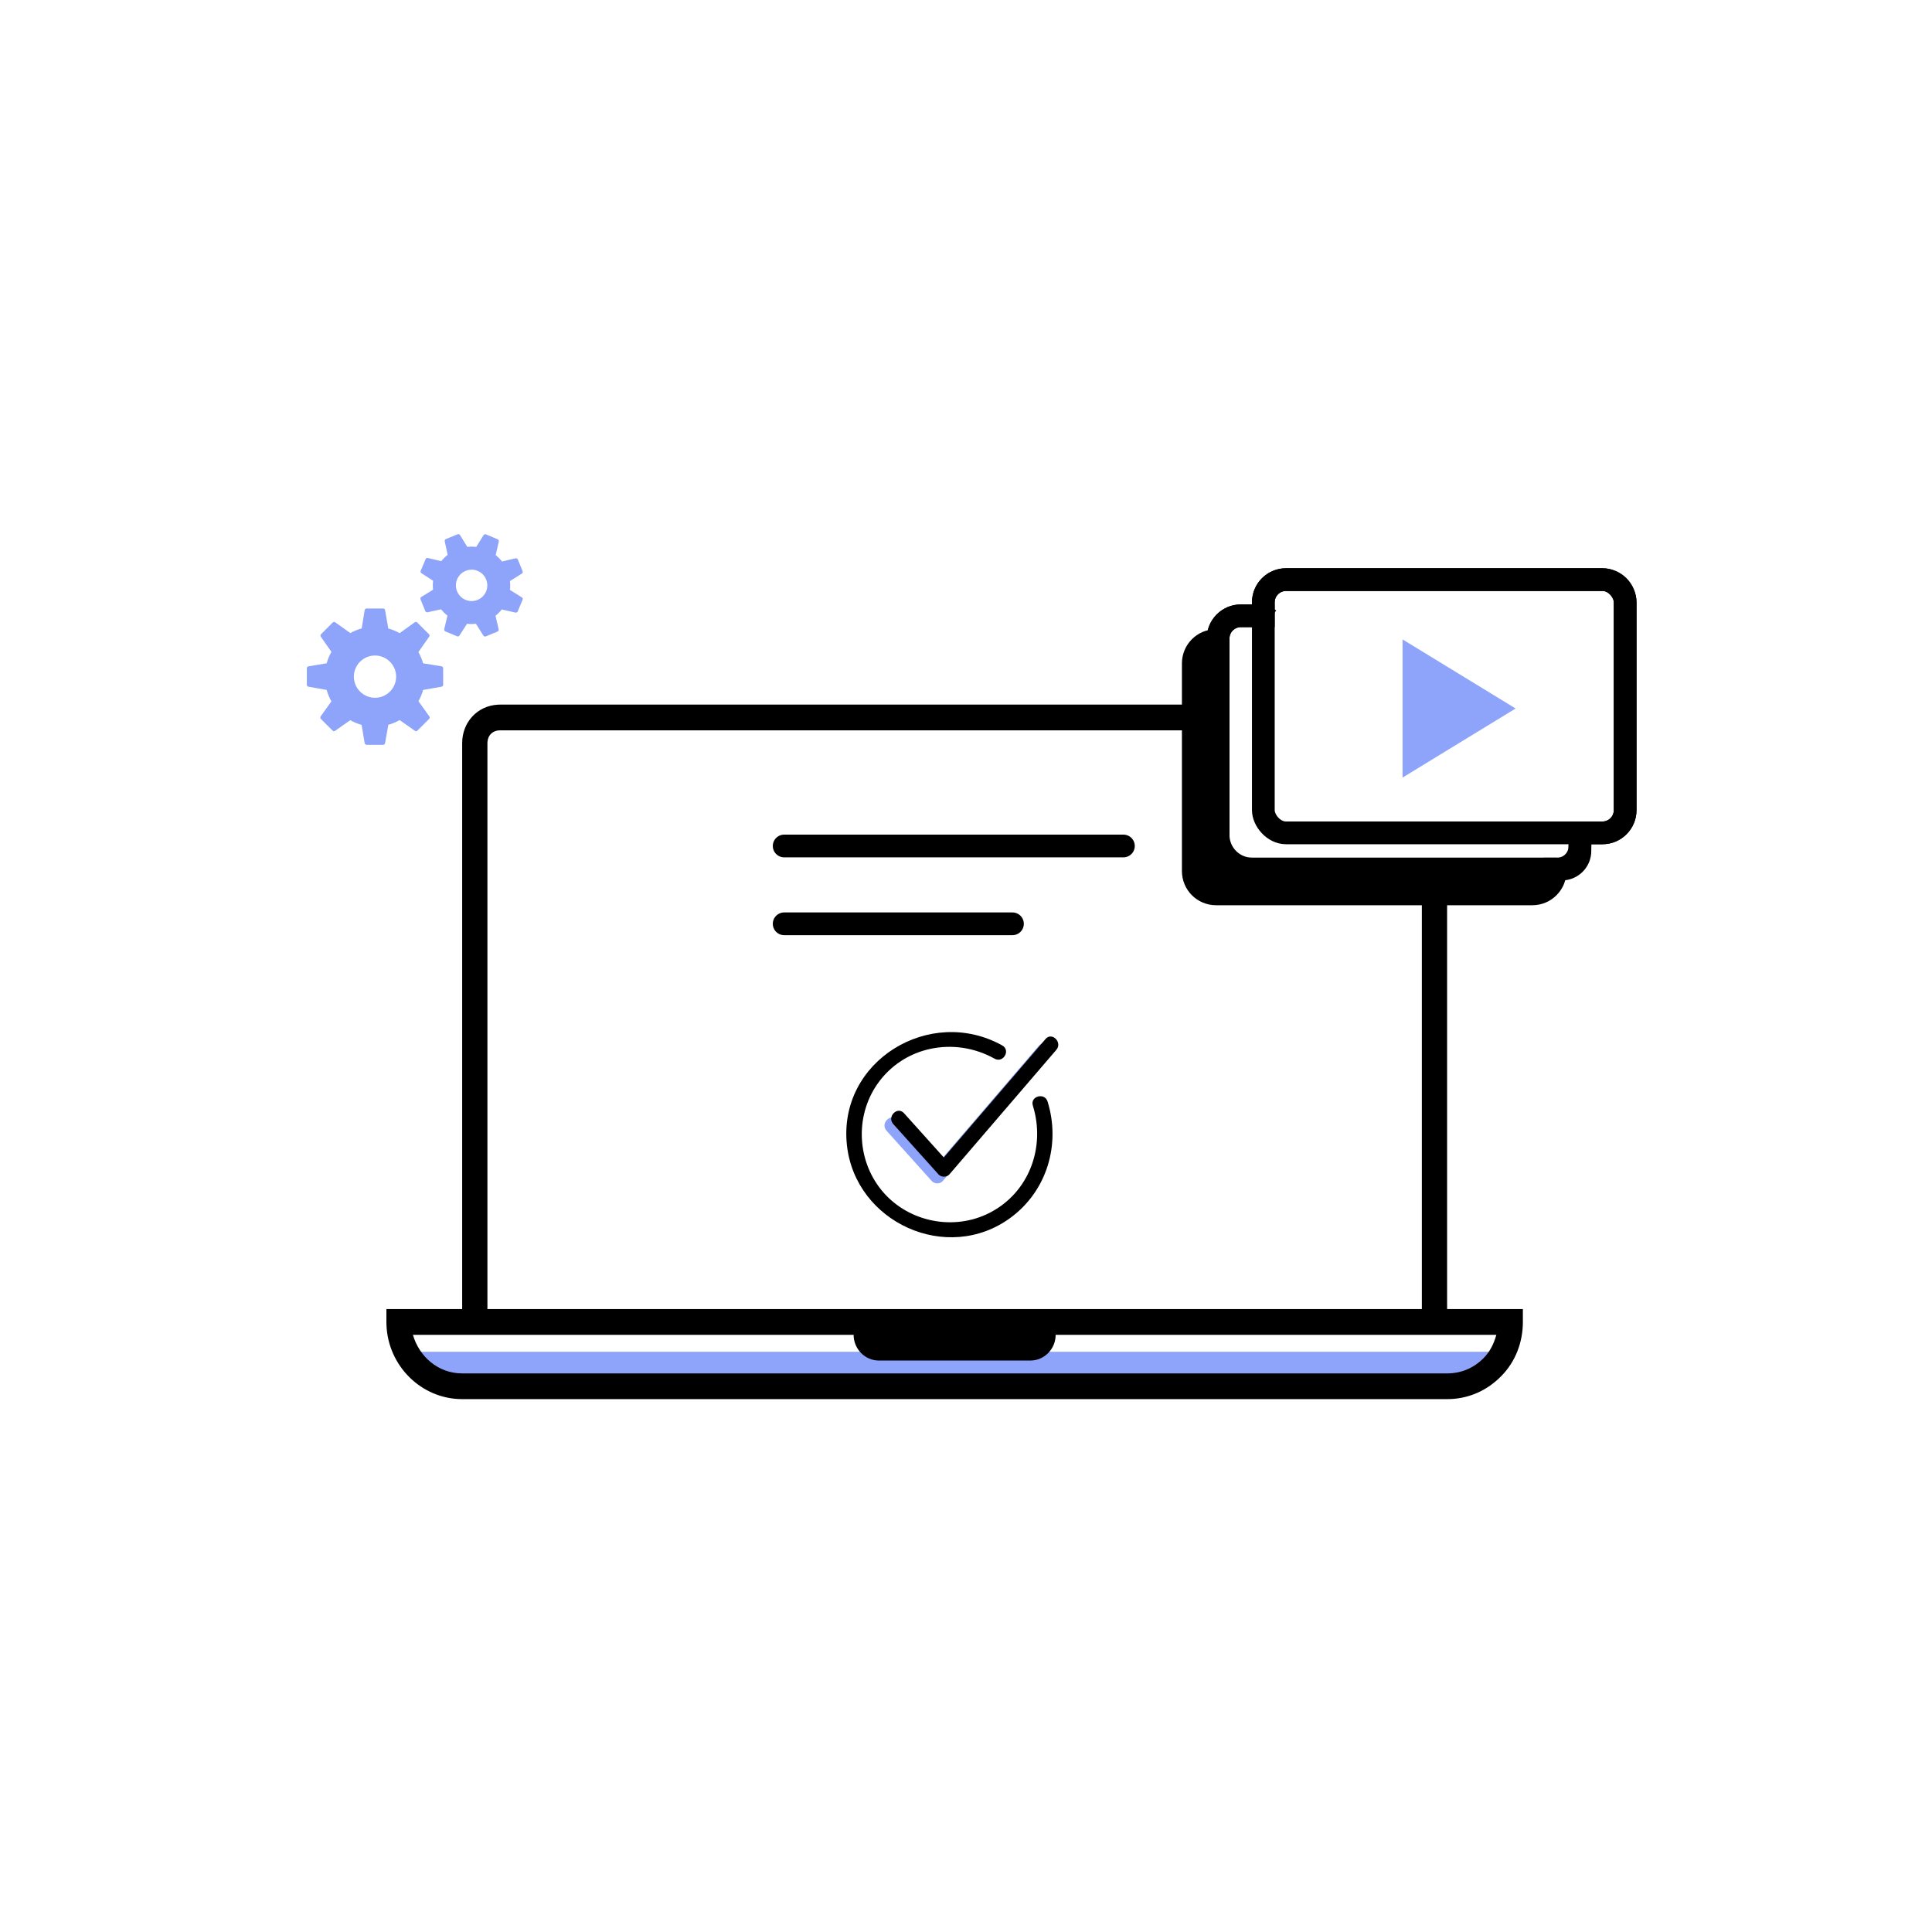 <svg xmlns="http://www.w3.org/2000/svg" width="170" height="170" viewBox="0 0 170 170">
  <g fill="none" fill-rule="evenodd" transform="translate(27 47)">
    <polygon fill="#8DA4FA" points="45.833 -45.833 48.611 -45.833 48.611 48.611 45.833 48.611" transform="rotate(90 16.139 42.25)"/>
    <path fill="#000" fill-rule="nonzero" d="M93.333,15.999 L93.333,53.189 L100,53.189 L100,54.321 C100,56.132 99.333,57.829 98.111,59.074 C96.852,60.357 95.295,61.034 93.629,61.105 L93.333,61.111 L6.667,61.111 C3.078,61.111 0.128,58.184 0.004,54.558 L0,54.321 L0,53.189 L6.667,53.189 L6.667,3.395 C6.667,1.535 8.016,0.099 9.813,0.005 L10,-2.27373675e-13 L71,-7.75007634e-05 L71,2.263 L10,2.263 C9.378,2.263 8.949,2.658 8.895,3.262 L8.889,3.395 L8.889,53.189 L91.111,53.189 L91.111,15.999 L93.333,15.999 Z M41.111,55.453 L2.333,55.453 C2.889,57.377 4.556,58.848 6.667,58.848 L6.667,58.848 L93.333,58.848 C94.556,58.848 95.667,58.395 96.556,57.49 C97.111,56.924 97.444,56.245 97.667,55.453 L97.667,55.453 L58.889,55.453 C58.889,56.698 57.889,57.716 56.667,57.716 L56.667,57.716 L43.333,57.716 C42.111,57.716 41.111,56.698 41.111,55.453 L41.111,55.453 Z" transform="translate(7 15)"/>
    <g transform="translate(78 4)">
      <path stroke="#000" stroke-width="2" d="M36,0 C37.105,-4.2495073e-16 38,0.895 38,2 L38,20.286 C38,21.39 37.105,22.286 36,22.286 L34.02,22.285 L34.02,23.469 C34.02,24.574 33.125,25.469 32.02,25.469 L31.836,25.469 L31.837,25.653 C31.837,26.758 30.941,27.653 29.837,27.653 L2,27.653 C0.895,27.653 1.3527075e-16,26.758 4.03896783e-28,25.653 L4.03896783e-28,7.367 C-1.3527075e-16,6.263 0.895,5.367 2,5.367 L2.183,5.367 L2.184,5.184 C2.184,4.079 3.079,3.184 4.184,3.184 L6.163,3.183 L6.163,2 C6.163,0.895 7.059,2.02906125e-16 8.163,0 L36,0 Z"/>
      <path stroke="#000" stroke-width="2" d="M34.02,23.338 L34.02,23.878 C34.02,24.757 33.308,25.469 32.429,25.469 L4.184,25.469 C3.079,25.469 2.184,24.574 2.184,23.469 L2.184,5.184 C2.184,4.079 3.079,3.184 4.184,3.184 L5.596,3.184 C6,3.184 6.395,3.306 6.728,3.535"/>
      <rect width="31.837" height="22.286" x="6.163" stroke="#000" stroke-width="2" rx="2"/>
      <path fill="#000" d="M3.183,5 L3.184,22.469 C3.184,23.574 4.079,24.469 5.184,24.469 L5.184,24.469 L31.999,24.469 L32,25.286 C32,26.39 31.105,27.286 30,27.286 L2.163,27.286 C1.059,27.286 0.163,26.39 0.163,25.286 L0.163,7 C0.163,5.895 1.059,5 2.163,5 L3.183,5 Z"/>
      <polygon fill="#8DA4FA" points="23.386 6.367 29.466 16.316 17.306 16.316" transform="rotate(90 23.386 11.342)"/>
    </g>
    <path fill="#8DA4FA" fill-rule="nonzero" d="M6.714 6.541C6.797 6.541 6.868 6.601 6.883 6.683L6.883 6.683 7.166 8.3C7.514 8.395 7.849 8.535 8.163 8.714L8.163 8.714 9.493 7.757C9.561 7.707 9.655 7.715 9.715 7.775L9.715 7.775 10.745 8.804C10.804 8.863 10.812 8.955 10.764 9.024L10.764 9.024 9.817 10.375C9.993 10.686 10.131 11.019 10.227 11.364L10.227 11.364 11.851 11.63C11.934 11.644 11.994 11.715 11.995 11.799L11.995 11.799 11.995 13.255C11.995 13.339 11.935 13.41 11.853 13.424L11.853 13.424 10.228 13.709C10.133 14.055 9.996 14.388 9.819 14.701L9.819 14.701 10.779 16.035C10.828 16.103 10.821 16.197 10.762 16.257L10.762 16.257 9.732 17.287C9.673 17.346 9.58 17.354 9.512 17.306L9.512 17.306 8.165 16.36C7.852 16.54 7.518 16.68 7.17 16.777L7.17 16.777 6.883 18.395C6.868 18.477 6.797 18.537 6.714 18.537L6.714 18.537 5.257 18.537C5.173 18.537 5.102 18.476 5.088 18.393L5.088 18.393 4.82 16.783C4.471 16.687 4.135 16.548 3.82 16.37L3.82 16.37 2.483 17.307C2.414 17.354 2.322 17.346 2.263 17.287L2.263 17.287 1.233 16.257C1.174 16.197 1.166 16.104 1.215 16.035L1.215 16.035 2.161 14.713C1.98 14.395 1.84 14.058 1.743 13.708L1.743 13.708.142 13.424C.06 13.41-1.87687264e-13 13.339-1.87687264e-13 13.256L-1.87687264e-13 13.256-1.87687264e-13 11.799C-1.87687264e-13 11.715.061 11.644.143 11.63L.143 11.63 1.745 11.364C1.842 11.013 1.982 10.676 2.163 10.359L2.163 10.359 1.229 9.024C1.181 8.956 1.189 8.863 1.248 8.804L1.248 8.804 2.278 7.775C2.337 7.715 2.431 7.708 2.5 7.757L2.5 7.757 3.826 8.704C4.141 8.527 4.476 8.39 4.825 8.294L4.825 8.294 5.088 6.685C5.101 6.602 5.173 6.541 5.257 6.541L5.257 6.541zM5.997 10.68C4.972 10.68 4.137 11.514 4.137 12.539 4.137 13.565 4.972 14.399 5.997 14.399 7.023 14.399 7.857 13.564 7.857 12.539 7.857 11.514 7.023 10.68 5.997 10.68zM13.266.013C13.343-.019 13.432.01 13.476.081L13.476.081 14.118 1.119C14.379 1.091 14.642 1.093 14.903 1.125L14.903 1.125 15.549.088C15.594.018 15.682-.014 15.761.021L15.761.021 16.789.452C16.866.484 16.909.566 16.89.648L16.89.648 16.618 1.847C16.826 2.013 17.011 2.2 17.17 2.405L17.17 2.405 18.366 2.127C18.449 2.105 18.532 2.151 18.564 2.229L18.564 2.229 18.986 3.26C19.018 3.337 18.99 3.426 18.919 3.471L18.919 3.471 17.874 4.129C17.903 4.388 17.902 4.649 17.871 4.908L17.871 4.908 18.916 5.561C18.988 5.606 19.016 5.695 18.984 5.773L18.984 5.773 18.554 6.8C18.522 6.877 18.438 6.917 18.358 6.901L18.358 6.901 17.152 6.629C16.99 6.832 16.805 7.017 16.6 7.178L16.6 7.178 16.878 8.377C16.897 8.458 16.854 8.542 16.776 8.574L16.776 8.574 15.746 8.998C15.725 9.006 15.703 9.01 15.681 9.01 15.624 9.01 15.568 8.982 15.536 8.93L15.536 8.93 14.879 7.887C14.619 7.918 14.355 7.918 14.094 7.888L14.094 7.888 13.428 8.923C13.383 8.992 13.294 9.021 13.218 8.988L13.218 8.988 12.19 8.559C12.113 8.527 12.07 8.443 12.089 8.361L12.089 8.361 12.37 7.171C12.163 7.007 11.978 6.82 11.815 6.614L11.815 6.614 10.619 6.875C10.538 6.891 10.455 6.849 10.424 6.772L10.424 6.772 10.002 5.739C9.97 5.662 9.999 5.573 10.071 5.528L10.071 5.528 11.106 4.889C11.076 4.624 11.077 4.359 11.108 4.099L11.108 4.099 10.083 3.437C10.013 3.392 9.986 3.304 10.018 3.227L10.018 3.227 10.448 2.2C10.48 2.123 10.562 2.078 10.645 2.099L10.645 2.099 11.829 2.379C11.996 2.171 12.184 1.984 12.391 1.823L12.391 1.823 12.132.629C12.114.548 12.157.465 12.235.434L12.235.434zM14.498 3.126C13.939 3.126 13.438 3.459 13.223 3.974 12.929 4.677 13.262 5.489 13.964 5.783 14.135 5.854 14.314 5.89 14.497 5.89 15.056 5.89 15.556 5.557 15.772 5.042 16.066 4.34 15.734 3.528 15.031 3.233 14.86 3.162 14.681 3.126 14.498 3.126z"/>
    <g transform="translate(42 27)">
      <line x1="29.851" y1=".439" y2=".439" stroke="#000" stroke-linecap="round" stroke-width="2"/>
      <line x1="20.088" y1="7.287" y2="7.287" stroke="#000" stroke-linecap="round" stroke-width="2"/>
      <g fill-rule="nonzero" transform="translate(5.382 16.699)">
        <path fill="#8DA4FA" d="M17.028,1.314 C14.045,4.789 11.061,8.264 8.078,11.738 C6.911,10.439 5.743,9.14 4.576,7.841 C3.997,7.196 3.048,8.15 3.625,8.792 C4.955,10.271 6.284,11.751 7.613,13.23 C7.843,13.486 8.336,13.495 8.564,13.23 C11.702,9.575 14.841,5.92 17.979,2.265 C18.54,1.612 17.593,0.656 17.028,1.314 Z"/>
        <path fill="#000" d="M17.616,0.726 C14.633,4.201 11.65,7.675 8.666,11.15 C7.499,9.851 6.332,8.552 5.164,7.253 C4.585,6.608 3.636,7.562 4.214,8.204 C5.543,9.683 6.872,11.162 8.202,12.642 C8.431,12.898 8.924,12.907 9.152,12.642 C12.291,8.987 15.429,5.332 18.567,1.677 C19.128,1.023 18.181,0.068 17.616,0.726 Z"/>
        <path fill="#000" d="M16.5,6.584 C17.639,10.257 16.163,14.257 12.674,16.031 C9.557,17.615 5.634,16.848 3.34,14.212 C1.039,11.568 0.808,7.6 2.801,4.713 C5.125,1.346 9.617,0.488 13.134,2.457 C13.89,2.88 14.568,1.719 13.813,1.296 C7.482,-2.249 -0.652,2.633 0.138,10.045 C0.866,16.87 8.97,20.558 14.543,16.449 C17.745,14.089 18.964,9.992 17.796,6.227 C17.541,5.403 16.242,5.755 16.5,6.584 Z"/>
      </g>
    </g>
  </g>
</svg>
